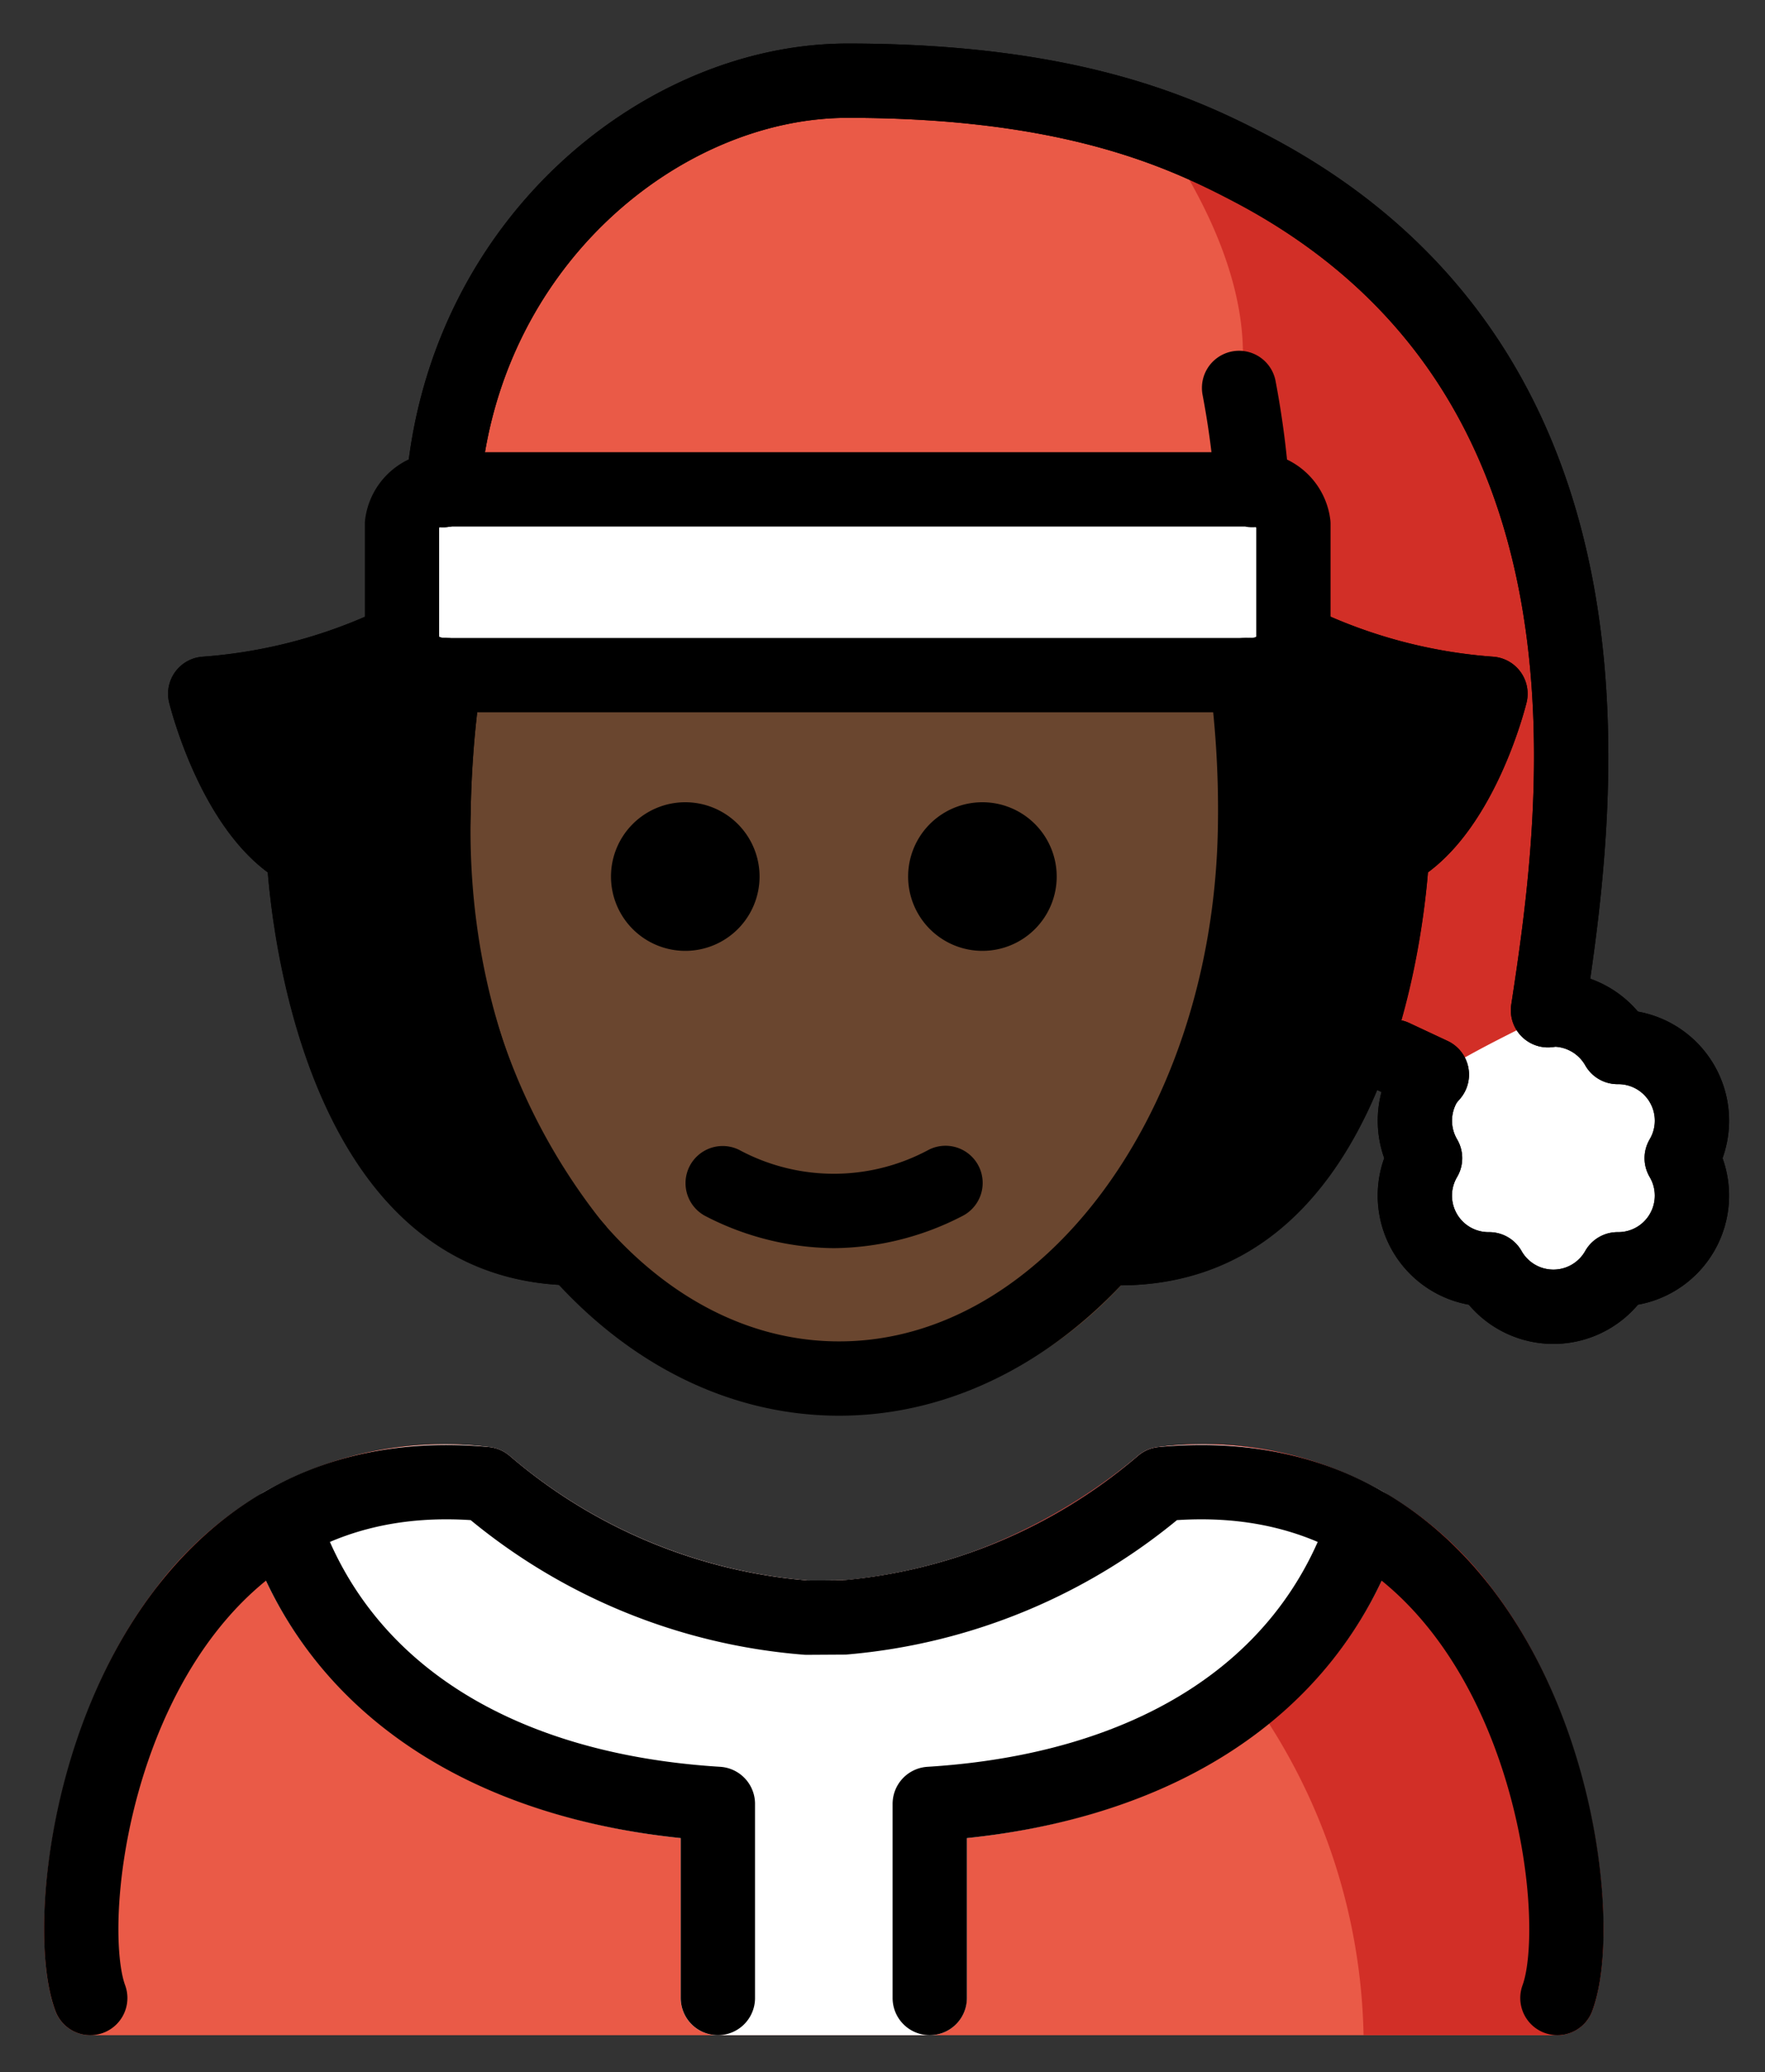 <svg xmlns="http://www.w3.org/2000/svg" role="img" viewBox="13.55 6.18 47.52 55.77"><rect x="13.55" y="6.18" width="47.52" height="55.77" fill="#333333" stroke="none"/><title>1F9D1-1F3FF-200D-1F384.svg</title><path fill="#ea5a47" d="M25.604 19.372C26.109 12.728 31.5 8.352 36.5 8.352c6 0 9.002 1.39 10.882 2.379 10.493 5.524 8.781 17.345 7.973 22.641.05-.004.095-.02.146-.02a1.992 1.992 0 0 1 1.727 1.008 1.983 1.983 0 0 1 1.727 2.992 1.983 1.983 0 0 1-1.727 2.991 1.984 1.984 0 0 1-3.455 0 1.983 1.983 0 0 1-1.727-2.991 1.991 1.991 0 0 1-.01-2 1.917 1.917 0 0 1 .193-.249l-1.031-.483z"/><path fill="#d22f27" d="M25.972 19.719L45.5 19.352s4-3-1-10c14 4 11.073 22.8 11.084 22.937-.019-.026-.077.085-.23 1.083.05-.004.095-.02.146-.02l-3.464 2a1.917 1.917 0 0 1 .193-.249l-1.06.566z"/><path fill="#fff" d="M51.5 37.352a4 4 0 1 0 4-4c-2 1-2 1-3.296 1.733a3.981 3.981 0 0 0-.704 2.267zm-4.178-18H25.678a1.077 1.077 0 0 0-1.178.932V23.42a1.077 1.077 0 0 0 1.178.932h21.644A1.077 1.077 0 0 0 48.5 23.42v-3.135a1.077 1.077 0 0 0-1.178-.933z"/><path fill="#ea5a47" d="M55.48 60.958H15.979a1 1 0 0 1-.938-.652c-.781-2.107-.107-7.711 2.69-11.357a9.693 9.693 0 0 1 8.981-3.82 1.011 1.011 0 0 1 .544.225 14.17 14.17 0 0 0 8.077 3.37l.934-.008a14.17 14.17 0 0 0 7.934-3.362 1.011 1.011 0 0 1 .544-.225 9.686 9.686 0 0 1 8.981 3.82c2.798 3.647 3.472 9.251 2.69 11.357a1 1 0 0 1-.937.652z"/><path fill="#d22f27" d="M53.727 48.947a9.686 9.686 0 0 0-8.981-3.82 1.011 1.011 0 0 0-.544.225 15.27 15.27 0 0 1-4.754 2.701 9.554 9.554 0 0 1 7.825 3.863 16.137 16.137 0 0 1 2.989 9.041H55.48a.999.999 0 0 0 .938-.652c.782-2.107.108-7.711-2.69-11.358z"/><path fill="#fff" d="M50.802 46.338a9.973 9.973 0 0 0-6.057-1.21 1.011 1.011 0 0 0-.543.225 14.17 14.17 0 0 1-7.934 3.362l-.934.008a14.17 14.17 0 0 1-8.077-3.37 1.011 1.011 0 0 0-.543-.225 9.988 9.988 0 0 0-6.056 1.21.986.986 0 0 0-.415 1.218c.003.011.001.022.004.034 1.568 4.544 5.78 7.449 11.63 8.063v4.306a1 1 0 0 0 1 1h5.703a1 1 0 0 0 1-1v-4.306c5.85-.614 10.062-3.52 11.63-8.063.004-.011.001-.023.004-.034a.987.987 0 0 0-.415-1.217z"/><g><path fill="#6a462f" d="M48.027 24.164a28.816 28.816 0 0 1 .252 4.451 18.802 18.802 0 0 1-3.656 11.056 10.766 10.766 0 0 1-8.485 4.589c-.065 0-.131-.001-.196-.002C29.32 44.12 24.084 36.873 24.266 28.103a28.076 28.076 0 0 1 .349-4.121H47.94z"/></g><g><path d="M29.771 39.082l-.007-.013a16.429 16.429 0 0 1-3.542-10.975 27.476 27.476 0 0 1 .261-3.406.939.939 0 0 0-.419-1.174c-.012-.008-.023-.016-.035-.024a.967.967 0 0 0-.256-.093.905.905 0 0 0-.101-.037c-.023-.004-.044.005-.067.003-.019-.001-.035-.011-.054-.011a.41.41 0 0 1-.184-.039l-.002-.007c-.001-.006-.005-.012-.005-.018a.986.986 0 0 0-.113-.347l-.004-.013c-.013-.024-.036-.037-.051-.059a.987.987 0 0 0-.186-.215.946.946 0 0 0-.118-.073 1.637 1.637 0 0 0-.514-.161c-.021 0-.039.011-.06.012a1.751 1.751 0 0 0-.381.101c-.017.008-.035.007-.051.017a13.562 13.562 0 0 1-4.899 1.308.999.999 0 0 0-.877 1.236c.088.35.85 3.228 2.653 4.566.188 2.312 1.356 11.116 8.297 11.116a.997.997 0 0 0 .717-1.694zm12.928.694a.999.999 0 0 0 1 1c6.94 0 8.109-8.805 8.297-11.116 1.804-1.338 2.566-4.216 2.653-4.566a.999.999 0 0 0-.877-1.236 13.563 13.563 0 0 1-4.899-1.308c-.016-.009-.034-.008-.051-.017a1.754 1.754 0 0 0-.381-.101c-.021-.001-.039-.012-.06-.012a.959.959 0 0 0-.154.029.978.978 0 0 0-.153.029.966.966 0 0 0-.207.103.945.945 0 0 0-.118.073.988.988 0 0 0-.186.215c-.015.022-.038.035-.051.059l-.004.013a.986.986 0 0 0-.113.347c-.001.006-.005.012-.005.018l-.002.007a.411.411 0 0 1-.184.039c-.019 0-.035.01-.054.011-.023.002-.044-.007-.067-.003a.905.905 0 0 0-.101.037.966.966 0 0 0-.256.093c-.013.007-.023.016-.035.024a.94.94 0 0 0-.419 1.174 27.488 27.488 0 0 1 .262 3.406A16.43 16.43 0 0 1 42.99 39.069l-.008.013a.994.994 0 0 0-.283.694z"/></g><g><path fill="none" stroke="#000" stroke-linecap="round" stroke-linejoin="round" stroke-width="2" d="M25.521 24.348a27.753 27.753 0 0 0-.299 3.747c-.172 8.261 4.639 15.06 10.746 15.188s11.197-6.466 11.37-14.727m-0 0a27.461 27.461 0 0 0-.235-4.208"/><path d="M42 29.773a2 2 0 1 1-2-2 2.001 2.001 0 0 1 2 2m-8 0a2 2 0 1 1-2-2 2.001 2.001 0 0 1 2 2m2 10.002a7.652 7.652 0 0 1-3.447-.858 1 1 0 0 1 .894-1.789 5.377 5.377 0 0 0 5.106 0 1 1 0 1 1 .894 1.789A7.653 7.653 0 0 1 36 39.775z"/><path fill="none" stroke="#000" stroke-linecap="round" stroke-linejoin="round" stroke-width="2" d="M47.269 19.372a23.783 23.783 0 0 0-.359-2.751m.285 2.731H25.551a1.077 1.077 0 0 0-1.178.932V23.42a1.077 1.077 0 0 0 1.178.932h21.644a1.077 1.077 0 0 0 1.178-.932v-3.135a1.077 1.077 0 0 0-1.178-.933z"/><path fill="none" stroke="#000" stroke-linecap="round" stroke-linejoin="round" stroke-width="2" d="M25.476 19.372c.506-6.644 5.896-11.02 10.896-11.02 6 0 9.002 1.39 10.882 2.379 10.493 5.524 8.781 17.345 7.973 22.641.05-.004.095-.02.146-.02A1.992 1.992 0 0 1 57.1 34.361a1.983 1.983 0 0 1 1.727 2.992A1.983 1.983 0 0 1 57.1 40.344a1.984 1.984 0 0 1-3.455 0 1.983 1.983 0 0 1-1.727-2.991 1.991 1.991 0 0 1-.01-2 1.917 1.917 0 0 1 .193-.249l-1.031-.483"/><path fill="none" stroke="#000" stroke-linecap="round" stroke-linejoin="round" stroke-width="2" d="M25.476 19.372c.506-6.644 5.896-11.02 10.896-11.02 6 0 9.002 1.39 10.882 2.379 10.493 5.524 8.781 17.345 7.973 22.641.05-.004.095-.02.146-.02A1.992 1.992 0 0 1 57.1 34.361a1.983 1.983 0 0 1 1.727 2.992A1.983 1.983 0 0 1 57.1 40.344a1.984 1.984 0 0 1-3.455 0 1.983 1.983 0 0 1-1.727-2.991 1.991 1.991 0 0 1-.01-2 1.917 1.917 0 0 1 .193-.249l-1.031-.483M38.582 59.958v-5.225c5.864-.362 10.131-2.969 11.684-7.47"/><path fill="none" stroke="#000" stroke-linecap="round" stroke-linejoin="round" stroke-width="2" d="M55.481 59.958c.992-2.674-.776-14.758-10.642-13.834a15.132 15.132 0 0 1-8.564 3.591l-1.004.006a15.112 15.112 0 0 1-8.65-3.597C16.755 45.2 14.988 57.284 15.98 59.958"/><path fill="none" stroke="#000" stroke-linecap="round" stroke-linejoin="round" stroke-width="2" d="M21.194 47.263c1.554 4.501 5.821 7.109 11.684 7.47v5.225M24.373 23.42a14.258 14.258 0 0 1-5.298 1.433s.818 3.288 2.649 4.237c0 0 .386 10.686 7.331 10.686M48.381 23.42a14.258 14.258 0 0 0 5.298 1.433s-.818 3.288-2.649 4.237c0 0-.386 10.686-7.331 10.686"/></g></svg>
